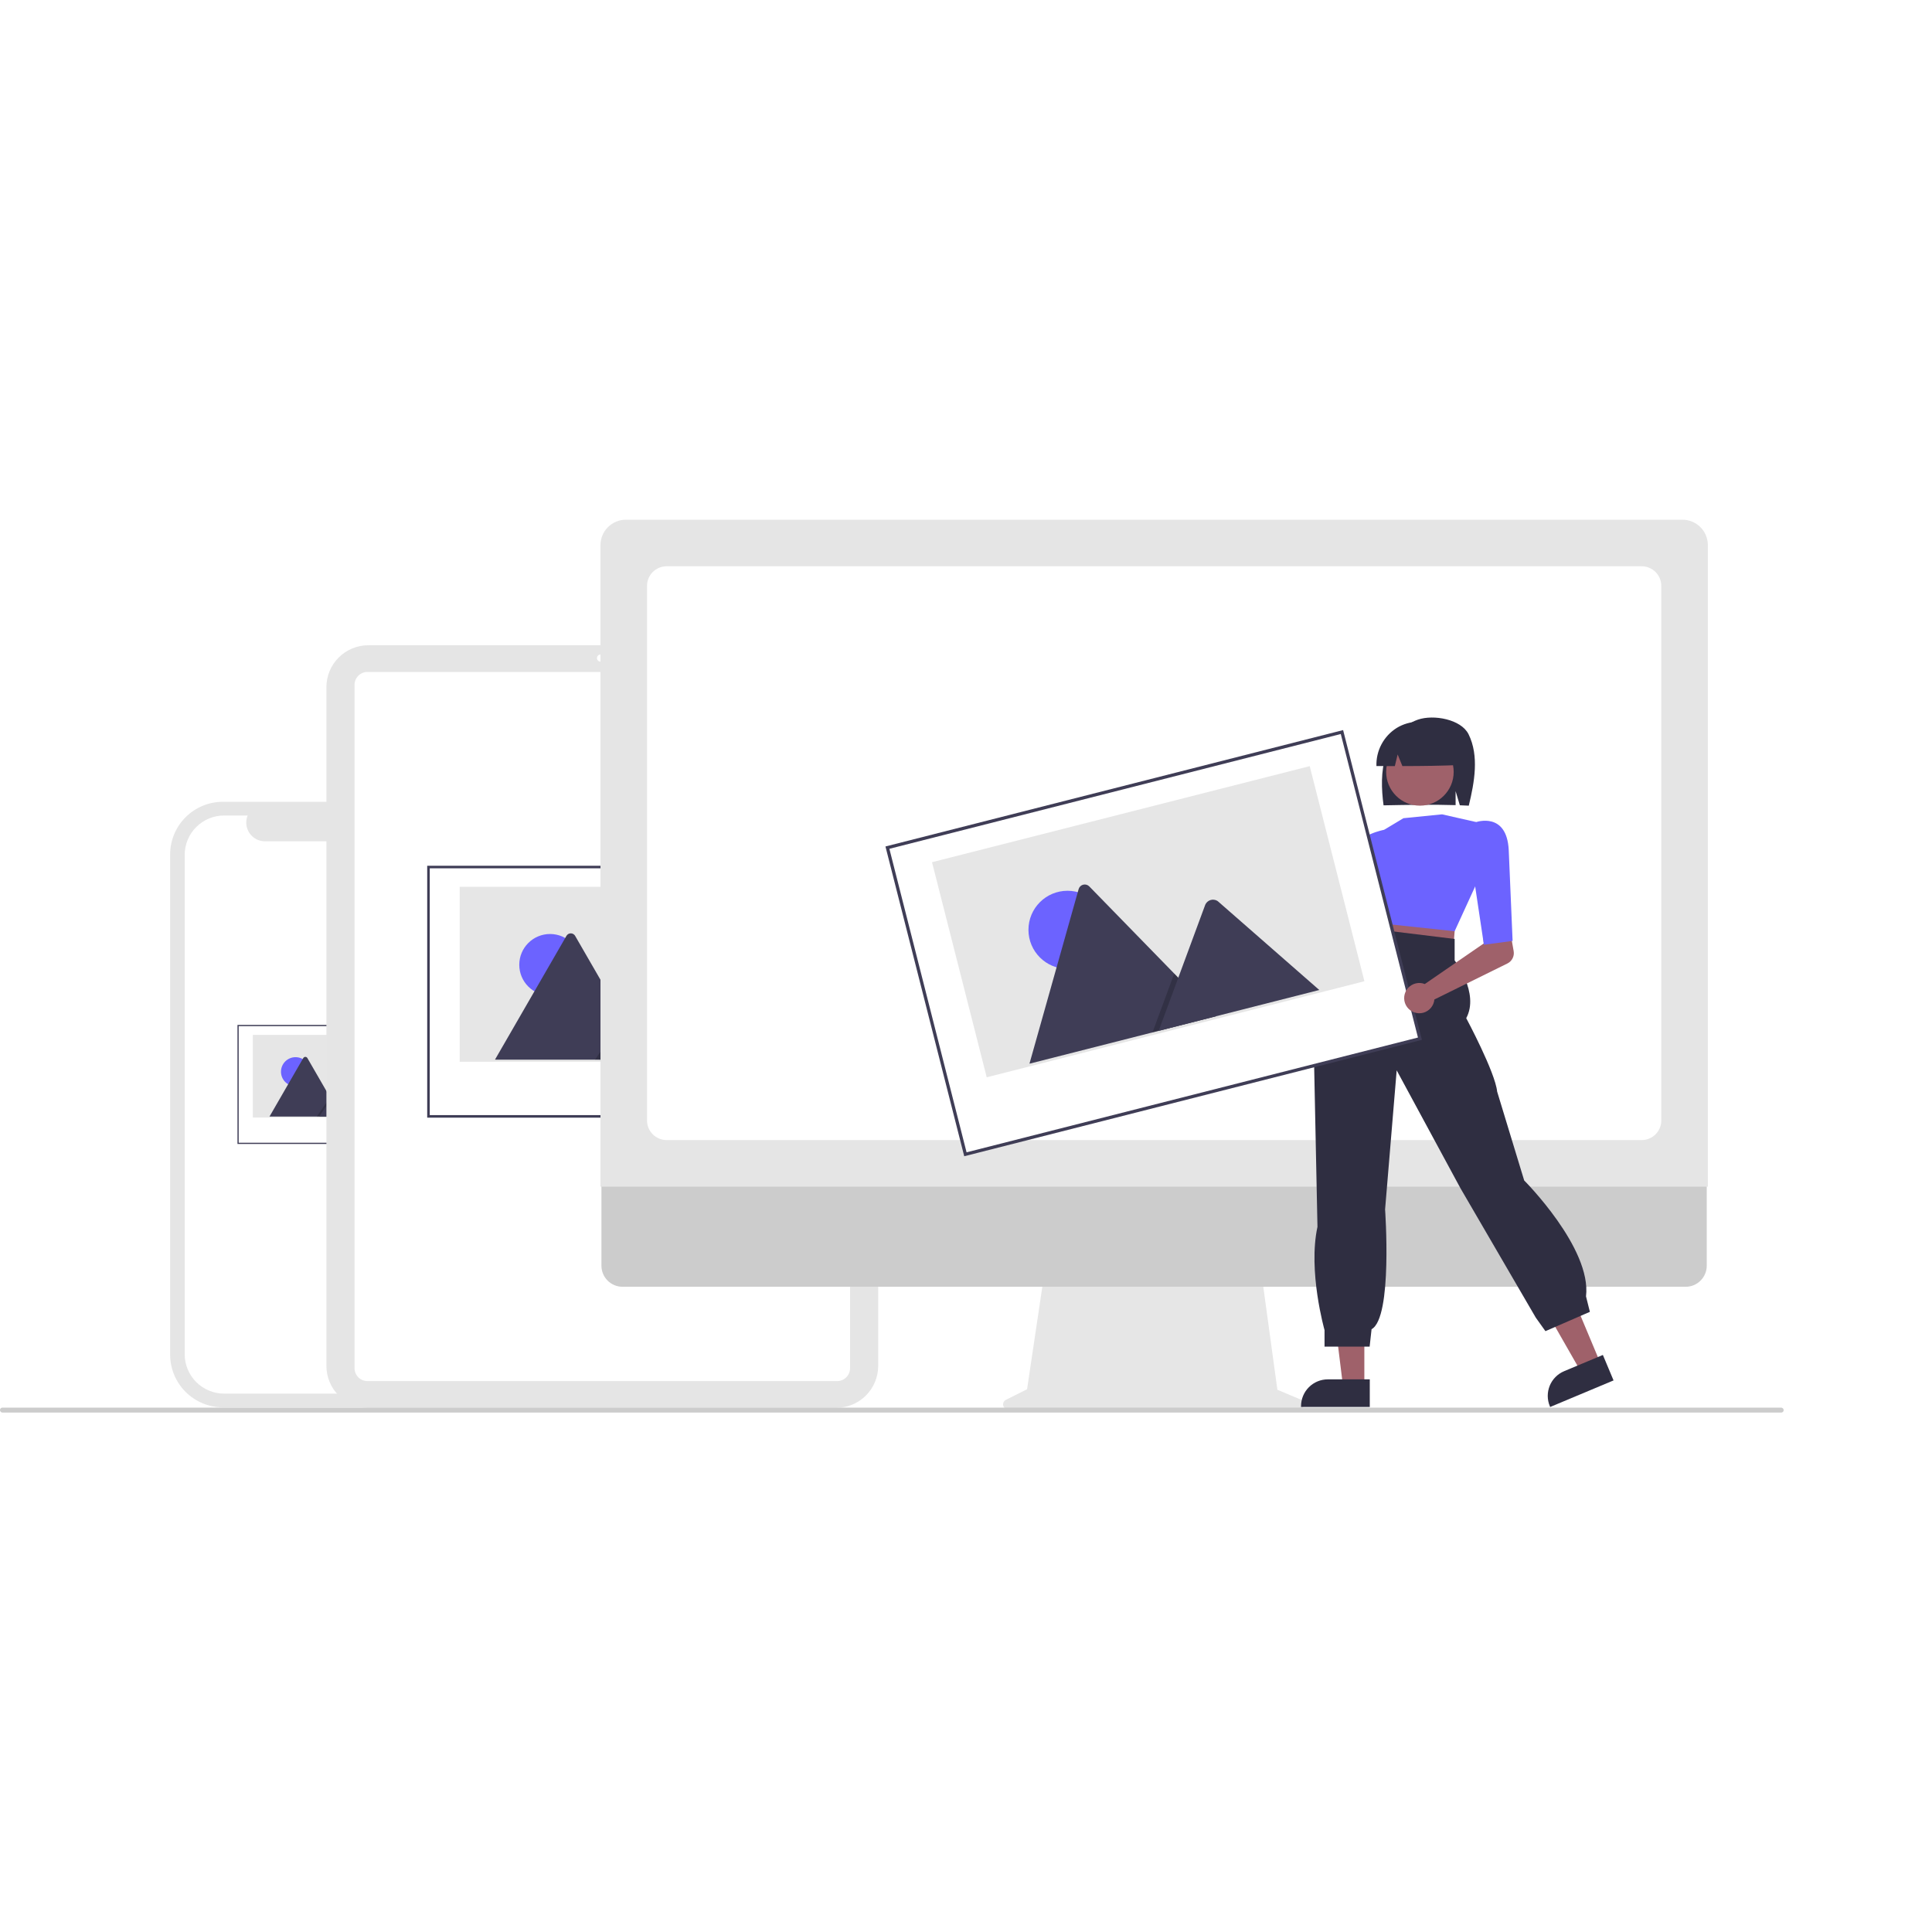 <svg width="512" height="512" viewBox="0 0 512 512" fill="none" xmlns="http://www.w3.org/2000/svg">
<rect width="512" height="512" fill="white"/>
<g clip-path="url(#clip0_1713_580)">
<path d="M125.106 250.616H124.224V226.46C124.224 224.624 123.863 222.807 123.16 221.11C122.457 219.414 121.428 217.873 120.129 216.575C118.831 215.277 117.29 214.247 115.594 213.544C113.898 212.842 112.08 212.48 110.244 212.48H59.068C55.36 212.48 51.804 213.953 49.182 216.575C46.56 219.197 45.087 222.753 45.087 226.46V358.978C45.087 360.814 45.449 362.632 46.151 364.328C46.854 366.024 47.884 367.565 49.182 368.864C50.48 370.162 52.021 371.192 53.718 371.894C55.414 372.597 57.232 372.958 59.068 372.958H110.244C113.952 372.958 117.507 371.485 120.129 368.864C122.751 366.242 124.224 362.686 124.224 358.978V267.81H125.106L125.106 250.616Z" fill="#E5E5E5"/>
<path d="M110.808 216.117H104.128C104.435 216.87 104.552 217.688 104.469 218.497C104.386 219.306 104.105 220.082 103.652 220.757C103.198 221.432 102.585 221.986 101.867 222.368C101.15 222.751 100.349 222.951 99.535 222.951H70.217C69.404 222.951 68.603 222.751 67.885 222.368C67.167 221.986 66.554 221.432 66.1 220.757C65.647 220.082 65.366 219.306 65.283 218.497C65.2 217.688 65.317 216.87 65.625 216.117H59.385C56.616 216.117 53.961 217.217 52.003 219.175C50.045 221.133 48.945 223.789 48.945 226.558V358.881C48.945 360.252 49.215 361.609 49.74 362.876C50.264 364.143 51.033 365.294 52.003 366.263C52.972 367.233 54.123 368.002 55.39 368.526C56.657 369.051 58.014 369.321 59.385 369.321H110.808C112.179 369.321 113.537 369.051 114.803 368.526C116.07 368.002 117.221 367.233 118.19 366.263C119.16 365.294 119.929 364.143 120.454 362.876C120.978 361.609 121.248 360.252 121.248 358.881V226.558C121.248 225.187 120.978 223.829 120.454 222.562C119.929 221.296 119.16 220.145 118.19 219.175C117.221 218.206 116.07 217.437 114.803 216.912C113.537 216.387 112.179 216.117 110.808 216.117Z" fill="white"/>
<path d="M109.376 271.775H63.093V303H109.376V271.775Z" fill="white"/>
<path d="M109.536 303.16H62.934V271.616H109.536V303.16ZM63.253 302.841H109.217V271.935H63.253V302.841Z" fill="#3F3D56"/>
<path d="M67.005 296.156H105.465V274.253H67.005V296.156Z" fill="#E6E6E6"/>
<path d="M78.319 287.871C80.448 287.871 82.174 286.145 82.174 284.016C82.174 281.887 80.448 280.161 78.319 280.161C76.19 280.161 74.464 281.887 74.464 284.016C74.464 286.145 76.19 287.871 78.319 287.871Z" fill="#6C63FF"/>
<path d="M90.407 295.895H71.497C71.473 295.895 71.45 295.893 71.426 295.889L80.37 280.397C80.424 280.301 80.504 280.221 80.599 280.165C80.695 280.109 80.804 280.08 80.915 280.08C81.026 280.08 81.135 280.109 81.23 280.165C81.326 280.221 81.405 280.301 81.46 280.397L87.462 290.794L87.75 291.291L90.407 295.895Z" fill="#3F3D56"/>
<path opacity="0.2" d="M90.407 295.895H83.951L87.12 291.291L87.348 290.959L87.463 290.793L87.75 291.291L90.407 295.895Z" fill="black"/>
<path d="M100.936 295.895H84.58L87.75 291.291L87.978 290.959L92.108 284.96C92.181 284.868 92.272 284.793 92.376 284.739C92.48 284.685 92.595 284.654 92.712 284.647C92.829 284.64 92.946 284.657 93.055 284.698C93.165 284.74 93.265 284.803 93.348 284.886C93.37 284.909 93.39 284.934 93.408 284.96L100.936 295.895Z" fill="#3F3D56"/>
<path d="M221.64 373.078H97.591C94.651 373.075 91.832 371.905 89.753 369.826C87.674 367.747 86.505 364.928 86.501 361.988V182.089C86.505 179.149 87.674 176.33 89.753 174.251C91.832 172.172 94.651 171.003 97.591 171H221.64C224.58 171.003 227.399 172.172 229.478 174.251C231.557 176.33 232.727 179.149 232.73 182.089V361.988C232.727 364.928 231.557 367.747 229.478 369.826C227.399 371.905 224.58 373.075 221.64 373.078Z" fill="#E5E5E5"/>
<path d="M221.859 366.003H97.373C96.467 366.002 95.598 365.641 94.957 365C94.316 364.359 93.955 363.49 93.954 362.584V181.494C93.955 180.587 94.316 179.718 94.957 179.078C95.598 178.437 96.467 178.076 97.373 178.075H221.859C222.765 178.076 223.634 178.437 224.275 179.078C224.916 179.718 225.276 180.587 225.277 181.494V362.584C225.276 363.49 224.916 364.359 224.275 365C223.634 365.641 222.765 366.002 221.859 366.003Z" fill="white"/>
<path d="M159.144 175.339C159.665 175.339 160.087 174.917 160.087 174.396C160.087 173.875 159.665 173.452 159.144 173.452C158.623 173.452 158.201 173.875 158.201 174.396C158.201 174.917 158.623 175.339 159.144 175.339Z" fill="white"/>
<path d="M211.496 229.772H113.55V295.851H211.496V229.772Z" fill="white"/>
<path d="M211.834 296.19H113.212V229.435H211.834V296.19ZM113.887 295.514H211.158V230.11H113.887V295.514Z" fill="#3F3D56"/>
<path d="M121.827 281.366H203.219V235.014H121.827V281.366Z" fill="#E6E6E6"/>
<path d="M145.771 263.834C150.276 263.834 153.928 260.182 153.928 255.676C153.928 251.171 150.276 247.519 145.771 247.519C141.265 247.519 137.613 251.171 137.613 255.676C137.613 260.182 141.265 263.834 145.771 263.834Z" fill="#6C63FF"/>
<path d="M171.352 280.815H131.333C131.283 280.815 131.233 280.811 131.184 280.803L150.111 248.018C150.226 247.814 150.394 247.644 150.596 247.526C150.799 247.408 151.029 247.346 151.264 247.346C151.499 247.346 151.729 247.408 151.932 247.526C152.134 247.644 152.302 247.814 152.418 248.018L165.12 270.019L165.728 271.072L171.352 280.815Z" fill="#3F3D56"/>
<path opacity="0.2" d="M171.352 280.815H157.689L164.396 271.072L164.879 270.37L165.12 270.02L165.728 271.072L171.352 280.815Z" fill="black"/>
<path d="M193.634 280.815H159.021L165.729 271.072L166.211 270.37L174.951 257.674C175.106 257.48 175.3 257.321 175.52 257.206C175.74 257.092 175.982 257.025 176.229 257.01C176.477 256.996 176.725 257.033 176.957 257.12C177.189 257.208 177.4 257.343 177.577 257.517C177.622 257.566 177.664 257.619 177.703 257.674L193.634 280.815Z" fill="#3F3D56"/>
<path d="M344.799 370.942L338.52 368.298L334.212 336.821H276.851L272.182 368.17L266.564 370.978C266.295 371.113 266.08 371.334 265.952 371.606C265.825 371.878 265.793 372.186 265.862 372.478C265.931 372.77 266.097 373.031 266.333 373.218C266.568 373.404 266.86 373.505 267.161 373.505H344.281C344.589 373.506 344.888 373.399 345.126 373.204C345.364 373.009 345.528 372.737 345.589 372.436C345.65 372.134 345.604 371.82 345.46 371.548C345.316 371.276 345.083 371.062 344.799 370.942Z" fill="#E6E6E6"/>
<path d="M446.734 341.008H164.958C163.48 341.005 162.063 340.416 161.019 339.369C159.975 338.322 159.388 336.904 159.388 335.426V295.692H452.304V335.426C452.304 336.904 451.718 338.322 450.673 339.369C449.629 340.415 448.212 341.005 446.734 341.008Z" fill="#CCCCCC"/>
<path d="M452.598 314.471H159.131V144.458C159.133 142.673 159.843 140.963 161.105 139.701C162.366 138.44 164.077 137.73 165.861 137.728H445.869C447.653 137.73 449.363 138.44 450.625 139.701C451.887 140.963 452.596 142.673 452.598 144.458V314.471Z" fill="#E5E5E5"/>
<path d="M435.071 302.132H176.659C175.283 302.13 173.965 301.583 172.992 300.611C172.019 299.638 171.472 298.319 171.471 296.944V155.256C171.472 153.88 172.019 152.561 172.992 151.589C173.965 150.616 175.283 150.069 176.659 150.067H435.071C436.447 150.069 437.765 150.616 438.738 151.589C439.711 152.561 440.258 153.88 440.259 155.256V296.944C440.258 298.319 439.711 299.638 438.738 300.611C437.765 301.583 436.446 302.13 435.071 302.132Z" fill="white"/>
<path d="M472.033 374.346H0.683C0.535 374.349 0.389 374.303 0.269 374.215C0.149 374.126 0.062 374.001 0.021 373.858C-0.005 373.761 -0.008 373.659 0.012 373.56C0.032 373.461 0.074 373.369 0.136 373.289C0.197 373.209 0.276 373.144 0.366 373.1C0.457 373.055 0.556 373.032 0.657 373.032H471.979C472.136 373.027 472.29 373.074 472.416 373.168C472.542 373.261 472.633 373.394 472.674 373.546C472.695 373.642 472.695 373.742 472.673 373.837C472.65 373.933 472.607 374.023 472.545 374.1C472.484 374.176 472.406 374.238 472.317 374.281C472.228 374.324 472.131 374.346 472.033 374.346Z" fill="#CCCCCC"/>
<path d="M367.252 200.245C368.578 196.017 371.595 192.14 375.766 190.711C379.938 189.282 387.216 190.617 389.184 194.584C392.019 200.302 390.745 207.303 389.242 213.511C388.458 213.469 387.666 213.437 386.873 213.407L385.75 209.666V213.37C379.557 213.179 373.109 213.298 366.657 213.422C366.079 209.028 365.925 204.472 367.252 200.245Z" fill="#2F2E41"/>
<path d="M424.162 361.333L418.952 363.516L408.051 344.459L415.741 341.237L424.162 361.333Z" fill="#9F616A"/>
<path d="M427.608 365.826L410.808 372.866L410.719 372.654C409.993 370.92 409.985 368.968 410.697 367.228C411.409 365.488 412.783 364.102 414.518 363.375L424.778 359.075L427.608 365.826Z" fill="#2F2E41"/>
<path d="M347.758 271.313C347.433 270.843 347.214 270.308 347.118 269.745C347.022 269.181 347.05 268.604 347.202 268.053C347.353 267.502 347.623 266.991 347.993 266.555C348.363 266.12 348.824 265.771 349.344 265.533L360.542 231.743L368.041 235.743L354.676 267.7C355.017 268.599 355.017 269.593 354.676 270.492C354.334 271.391 353.674 272.134 352.822 272.579C351.969 273.024 350.982 273.141 350.049 272.908C349.116 272.675 348.301 272.107 347.758 271.313Z" fill="#9F616A"/>
<path d="M361.565 367.39H355.916L353.228 345.601H361.566L361.565 367.39Z" fill="#9F616A"/>
<path d="M363.005 372.866L344.791 372.865V372.635C344.791 370.755 345.538 368.952 346.867 367.622C348.197 366.292 350 365.546 351.88 365.545L363.006 365.546L363.005 372.866Z" fill="#2F2E41"/>
<path d="M384.215 243.457L385.495 246.785L385.239 250.113L360.663 247.041L361.431 244.225L364.247 240.897L384.215 243.457Z" fill="#9F616A"/>
<path d="M376.294 213.509C381.235 213.509 385.241 209.503 385.241 204.562C385.241 199.62 381.235 195.614 376.294 195.614C371.353 195.614 367.347 199.62 367.347 204.562C367.347 209.503 371.353 213.509 376.294 213.509Z" fill="#9F616A"/>
<path d="M366.806 219.906L371.926 216.834L382.166 215.81L391.217 217.858L391.126 234.498L385.494 246.786L361.43 244.226L360.406 240.877C360.406 240.877 353.75 231.938 360.918 226.818L366.806 219.906Z" fill="#6C63FF"/>
<path d="M368.087 220.674L366.807 219.906C366.807 219.906 359.895 221.186 358.359 225.282C356.823 229.378 355.287 247.81 355.287 247.81L361.687 248.57L363.991 233.474L368.087 220.674Z" fill="#6C63FF"/>
<path d="M385.494 248.834V254.52C385.494 254.52 392.15 263.17 388.566 269.826C388.566 269.826 396.246 284.162 396.758 289.282L403.926 312.834C403.926 312.834 421.846 330.754 420.31 343.554L421.334 347.65L409.558 352.77L406.998 349.186L387.03 314.882L370.134 283.65L367.062 320.514C367.062 320.514 369.11 349.186 363.478 352.258L362.966 356.866H351.015V352.485C351.015 352.485 346.582 336.898 349.142 325.122L348.118 275.458C348.118 275.458 352.726 254.466 358.358 250.882L360.406 245.762L385.494 248.834Z" fill="#2F2E41"/>
<path d="M370.146 192.911C371.865 191.863 373.834 191.296 375.848 191.27C377.861 191.243 379.844 191.758 381.59 192.76C383.337 193.763 384.781 195.216 385.774 196.968C386.766 198.719 387.27 200.706 387.232 202.719C382.23 202.949 376.977 203.009 371.649 203.019L370.39 199.938L369.648 203.021C368.025 203.021 366.399 203.019 364.769 203.015C364.703 201.008 365.164 199.018 366.108 197.245C367.051 195.472 368.444 193.977 370.146 192.911Z" fill="#2F2E41"/>
<path d="M355.629 194.001L235.176 224.633L255.841 305.897L376.295 275.265L355.629 194.001Z" fill="white"/>
<path d="M376.816 275.575L255.532 306.418L234.655 224.324L355.939 193.48L376.816 275.575ZM256.151 305.376L375.774 274.956L355.319 194.522L235.697 224.943L256.151 305.376Z" fill="#3F3D56"/>
<path d="M261.49 285.495L361.586 260.041L347.089 203.037L246.994 228.492L261.49 285.495Z" fill="#E6E6E6"/>
<path d="M282.902 256.764C288.619 256.764 293.253 252.13 293.253 246.413C293.253 240.696 288.619 236.062 282.902 236.062C277.185 236.062 272.55 240.696 272.55 246.413C272.55 252.13 277.185 256.764 282.902 256.764Z" fill="#6C63FF"/>
<path d="M322.223 269.328L273.008 281.844C272.947 281.86 272.884 281.871 272.821 281.876L285.844 235.639C285.922 235.352 286.075 235.09 286.288 234.882C286.5 234.673 286.764 234.524 287.052 234.451C287.341 234.377 287.644 234.382 287.93 234.464C288.216 234.546 288.475 234.702 288.681 234.917L311.183 258.001L312.261 259.106L322.223 269.328Z" fill="#3F3D56"/>
<path opacity="0.2" d="M322.223 269.328L305.42 273.601L310.622 259.522L310.996 258.508L311.184 258.001L312.261 259.105L322.223 269.328Z" fill="black"/>
<path d="M349.626 262.359L307.059 273.184L312.261 259.105L312.635 258.091L319.413 239.744C319.542 239.457 319.73 239.2 319.965 238.991C320.2 238.782 320.477 238.624 320.776 238.528C321.076 238.433 321.393 238.401 321.706 238.436C322.018 238.471 322.32 238.571 322.592 238.73C322.663 238.777 322.731 238.828 322.796 238.883L349.626 262.359Z" fill="#3F3D56"/>
<path d="M376.983 260.59C377.19 260.637 377.392 260.699 377.589 260.778L393.209 250.026L392.851 245.433L399.712 243.988L401.135 252.057C401.25 252.709 401.15 253.38 400.851 253.971C400.552 254.561 400.069 255.039 399.475 255.331L380.127 264.874C380.054 265.685 379.735 266.456 379.213 267.082C378.692 267.708 377.991 268.16 377.206 268.379C376.421 268.597 375.588 268.572 374.818 268.305C374.047 268.039 373.377 267.544 372.894 266.887C372.412 266.23 372.141 265.442 372.118 264.627C372.095 263.812 372.32 263.01 372.764 262.326C373.208 261.643 373.849 261.11 374.603 260.8C375.357 260.49 376.187 260.417 376.983 260.59Z" fill="#9F616A"/>
<path d="M387.542 218.625L391.217 217.857C391.217 217.857 399.318 215.041 399.83 225.281L400.854 249.345L393.249 250.369L390.102 229.377L387.542 218.625Z" fill="#6C63FF"/>
</g>
<defs>
<clipPath id="clip0_1713_580">
<rect width="472.689" height="236.618" fill="white" transform="translate(0 137.728)"/>
</clipPath>
</defs>
</svg>
